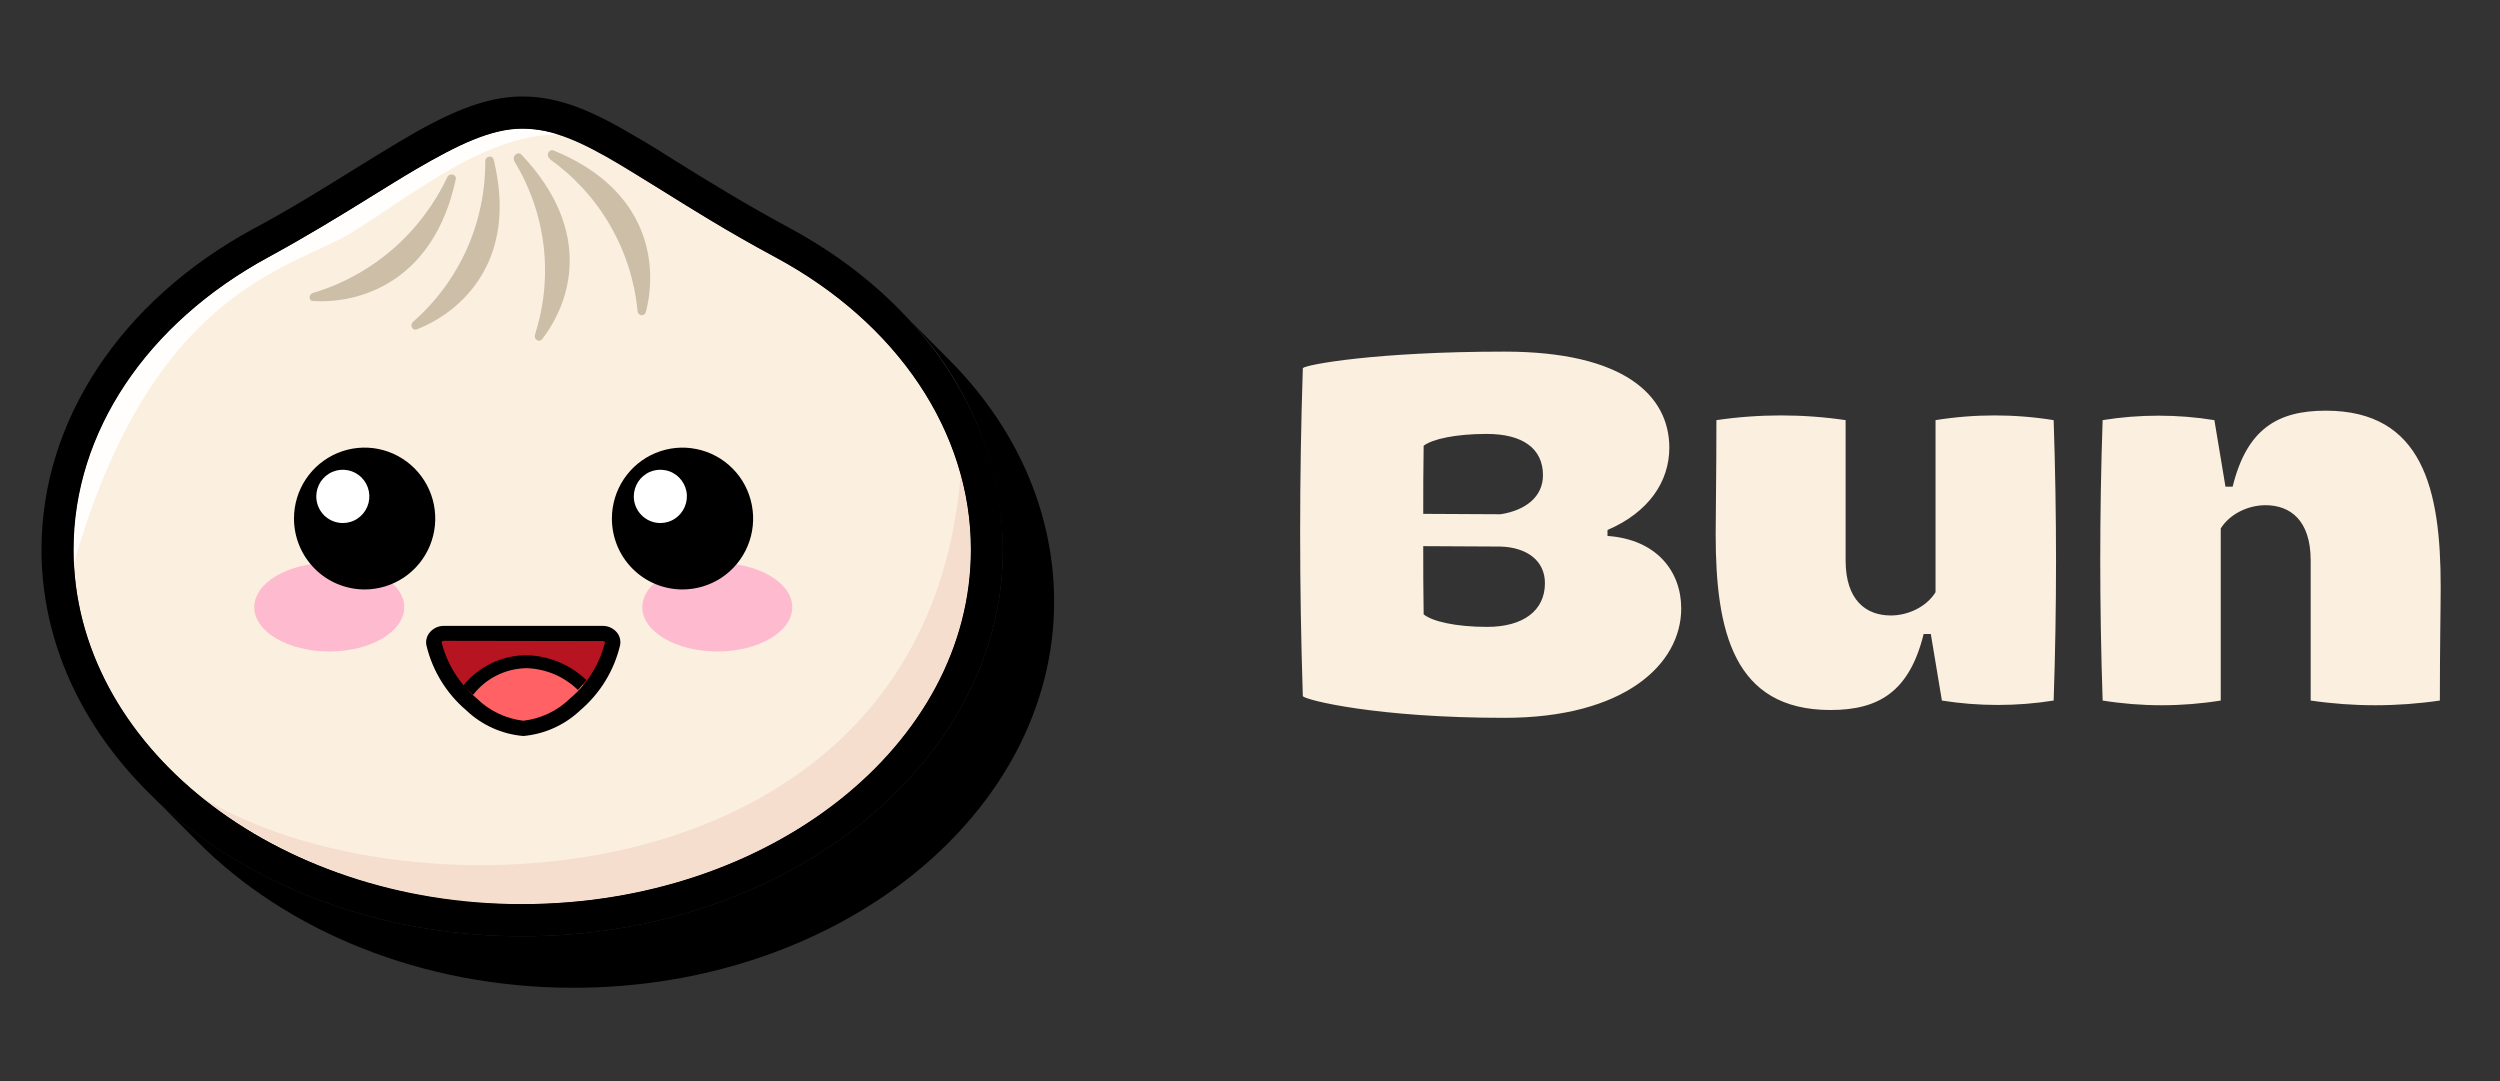 <svg width="37" height="16" viewBox="0 0 37 16" fill="none" xmlns="http://www.w3.org/2000/svg">
<rect x="0" y="0" width="37" height="16" fill="#333333" stroke="none"/>
<path d="M22.267 10.624C20.372 10.624 19.329 10.362 19.282 10.304C19.229 8.686 19.229 7.066 19.282 5.448C19.329 5.396 20.367 5.204 22.267 5.204C24.032 5.204 24.706 5.851 24.706 6.626C24.706 7.127 24.401 7.582 23.791 7.844V7.932C24.524 7.984 24.882 8.462 24.882 9.004C24.882 9.838 24.032 10.624 22.267 10.624ZM21.064 7.605L22.208 7.611C22.583 7.553 22.836 7.349 22.836 7.034C22.836 6.638 22.537 6.422 22.003 6.422C21.545 6.422 21.199 6.498 21.07 6.597C21.064 6.929 21.064 7.273 21.064 7.605ZM22.009 9.278C22.542 9.278 22.865 9.039 22.865 8.631C22.865 8.299 22.601 8.101 22.208 8.089L21.064 8.083C21.064 8.421 21.064 8.759 21.07 9.092C21.194 9.196 21.545 9.278 22.009 9.278ZM30.394 6.218C30.441 7.634 30.441 8.981 30.394 10.368C29.854 10.455 29.28 10.455 28.74 10.368L28.576 9.383H28.47C28.259 10.24 27.802 10.508 27.092 10.508C25.655 10.508 25.392 9.342 25.392 7.908C25.392 7.547 25.403 7.051 25.403 6.218C26.037 6.125 26.681 6.125 27.315 6.218V8.293C27.315 8.887 27.62 9.109 27.984 9.109C28.242 9.109 28.512 8.981 28.646 8.765V6.218C29.225 6.125 29.815 6.125 30.394 6.218ZM31.119 10.368C31.072 8.952 31.072 7.605 31.119 6.218C31.659 6.13 32.233 6.13 32.773 6.218L32.937 7.203H33.043C33.254 6.346 33.711 6.078 34.421 6.078C35.858 6.078 36.122 7.244 36.122 8.678C36.122 9.039 36.11 9.534 36.11 10.368C35.476 10.461 34.832 10.461 34.198 10.368V8.293C34.198 7.698 33.893 7.477 33.53 7.477C33.272 7.477 33.002 7.605 32.867 7.821V10.368C32.288 10.461 31.698 10.461 31.119 10.368Z" fill="#FBF0DF"/>
<g clip-path="url(#clip0_1237_20691)">
<path d="M14.006 5.284C13.976 5.251 13.943 5.219 13.911 5.188C13.879 5.158 13.849 5.124 13.816 5.093C13.784 5.063 13.754 5.028 13.721 4.998C13.689 4.967 13.659 4.933 13.627 4.903C13.594 4.872 13.564 4.838 13.532 4.807C13.499 4.777 13.469 4.743 13.437 4.712C13.405 4.682 13.374 4.647 13.342 4.617C14.283 5.545 14.822 6.809 14.843 8.133C14.843 11.289 11.652 13.857 7.728 13.857C5.531 13.857 3.566 13.051 2.259 11.788L2.354 11.884L2.449 11.979L2.543 12.074L2.638 12.169L2.733 12.265L2.828 12.36L2.923 12.455C4.228 13.771 6.237 14.619 8.487 14.619C12.411 14.619 15.601 12.051 15.601 8.905C15.601 7.56 15.025 6.286 14.006 5.284Z" fill="black"/>
<path d="M14.368 8.133C14.368 11.03 11.395 13.379 7.728 13.379C4.061 13.379 1.088 11.03 1.088 8.133C1.088 6.337 2.226 4.75 3.975 3.81C5.725 2.869 6.814 1.905 7.728 1.905C8.642 1.905 9.424 2.691 11.48 3.81C13.23 4.75 14.368 6.337 14.368 8.133Z" fill="#FBF0DF"/>
<path d="M14.368 8.133C14.367 7.761 14.316 7.391 14.216 7.032C13.698 13.375 5.992 13.68 2.962 11.783C4.324 12.843 6.005 13.406 7.728 13.379C11.39 13.379 14.368 11.027 14.368 8.133Z" fill="#F6DECE"/>
<path d="M5.172 3.461C6.021 2.95 7.147 1.992 8.255 1.99C8.085 1.935 7.907 1.906 7.728 1.905C7.269 1.905 6.779 2.143 6.163 2.501C5.948 2.627 5.726 2.766 5.491 2.91C5.049 3.185 4.543 3.495 3.973 3.806C2.167 4.787 1.088 6.404 1.088 8.133V8.36C2.238 4.282 4.326 3.971 5.172 3.461Z" fill="#FFFEFC"/>
<path fill-rule="evenodd" clip-rule="evenodd" d="M7.182 2.387C7.184 2.837 7.09 3.282 6.906 3.692C6.722 4.101 6.451 4.467 6.114 4.762C6.06 4.81 6.102 4.901 6.17 4.874C6.81 4.625 7.673 3.878 7.309 2.372C7.294 2.286 7.182 2.309 7.182 2.387ZM7.612 2.387C7.844 2.767 7.992 3.193 8.045 3.636C8.097 4.079 8.054 4.528 7.918 4.952C7.895 5.019 7.977 5.076 8.022 5.021C8.438 4.488 8.8 3.429 7.715 2.286C7.66 2.236 7.574 2.312 7.612 2.379V2.387ZM8.136 2.354C8.499 2.613 8.804 2.946 9.028 3.333C9.252 3.719 9.391 4.149 9.435 4.594C9.434 4.61 9.438 4.627 9.447 4.64C9.457 4.652 9.471 4.661 9.487 4.664C9.503 4.667 9.519 4.663 9.533 4.654C9.546 4.645 9.555 4.631 9.559 4.615C9.733 3.951 9.635 2.817 8.198 2.229C8.123 2.198 8.073 2.301 8.136 2.347V2.354ZM4.634 4.335C5.066 4.206 5.466 3.986 5.809 3.691C6.151 3.395 6.427 3.031 6.62 2.621C6.654 2.553 6.762 2.579 6.745 2.655C6.417 4.179 5.319 4.497 4.636 4.455C4.564 4.457 4.565 4.356 4.634 4.335Z" fill="#CCBEA7"/>
<path d="M7.729 13.857C3.805 13.857 0.614 11.289 0.614 8.133C0.614 6.228 1.787 4.451 3.75 3.386C4.319 3.082 4.807 2.775 5.241 2.506C5.48 2.358 5.706 2.219 5.924 2.089C6.59 1.693 7.159 1.428 7.729 1.428C8.298 1.428 8.795 1.657 9.417 2.026C9.607 2.135 9.797 2.253 10 2.383C10.472 2.676 11.005 3.007 11.707 3.386C13.671 4.451 14.843 6.226 14.843 8.133C14.843 11.289 11.652 13.857 7.729 13.857ZM7.729 1.904C7.27 1.904 6.78 2.143 6.163 2.501C5.949 2.626 5.727 2.765 5.492 2.91C5.05 3.184 4.543 3.495 3.974 3.805C2.168 4.786 1.089 6.403 1.089 8.133C1.089 11.026 4.067 13.381 7.729 13.381C11.39 13.381 14.369 11.026 14.369 8.133C14.369 6.403 13.289 4.786 11.481 3.809C10.764 3.428 10.204 3.07 9.751 2.788C9.544 2.661 9.354 2.543 9.182 2.438C8.607 2.095 8.188 1.904 7.729 1.904Z" fill="black"/>
<path d="M9.065 9.524C8.98 9.875 8.786 10.189 8.511 10.421C8.305 10.622 8.038 10.748 7.753 10.779C7.458 10.753 7.182 10.627 6.969 10.421C6.697 10.188 6.506 9.874 6.423 9.524C6.42 9.503 6.422 9.482 6.428 9.462C6.435 9.443 6.446 9.425 6.461 9.41C6.475 9.395 6.493 9.383 6.513 9.377C6.533 9.37 6.554 9.367 6.574 9.37H8.915C8.936 9.368 8.957 9.37 8.976 9.377C8.996 9.384 9.013 9.396 9.028 9.411C9.042 9.425 9.053 9.443 9.06 9.463C9.066 9.483 9.068 9.504 9.065 9.524Z" fill="#B71422"/>
<path d="M6.969 10.437C7.181 10.642 7.457 10.77 7.751 10.798C8.044 10.769 8.318 10.642 8.53 10.437C8.598 10.373 8.661 10.305 8.72 10.233C8.603 10.1 8.46 9.992 8.3 9.916C8.141 9.841 7.967 9.799 7.79 9.793C7.601 9.797 7.416 9.848 7.251 9.94C7.086 10.032 6.945 10.163 6.842 10.322C6.885 10.362 6.923 10.4 6.969 10.437Z" fill="#FF6164"/>
<path d="M7 10.286C7.094 10.164 7.214 10.065 7.352 9.996C7.49 9.927 7.641 9.891 7.795 9.889C8.079 9.898 8.349 10.013 8.553 10.211C8.597 10.164 8.639 10.114 8.679 10.065C8.437 9.834 8.118 9.703 7.785 9.697C7.607 9.699 7.431 9.74 7.271 9.817C7.111 9.895 6.969 10.008 6.857 10.146C6.902 10.195 6.95 10.242 7 10.286Z" fill="black"/>
<path d="M7.745 10.893C7.429 10.866 7.131 10.732 6.901 10.513C6.607 10.263 6.4 9.926 6.311 9.551C6.304 9.517 6.305 9.483 6.314 9.45C6.322 9.417 6.338 9.386 6.36 9.36C6.386 9.329 6.419 9.304 6.456 9.287C6.493 9.27 6.534 9.262 6.574 9.263H8.916C8.956 9.262 8.997 9.27 9.034 9.287C9.071 9.304 9.104 9.329 9.13 9.36C9.152 9.386 9.167 9.417 9.175 9.45C9.183 9.483 9.184 9.517 9.177 9.551C9.088 9.926 8.881 10.263 8.587 10.513C8.357 10.731 8.06 10.865 7.745 10.893ZM6.574 9.484C6.544 9.484 6.537 9.497 6.535 9.501C6.615 9.827 6.796 10.118 7.053 10.334C7.24 10.519 7.484 10.636 7.745 10.667C8.006 10.637 8.249 10.521 8.437 10.337C8.693 10.122 8.874 9.83 8.954 9.505C8.949 9.499 8.944 9.494 8.937 9.491C8.93 9.488 8.923 9.487 8.916 9.488L6.574 9.484Z" fill="black"/>
<path d="M10.616 9.642C11.229 9.642 11.726 9.348 11.726 8.987C11.726 8.625 11.229 8.331 10.616 8.331C10.003 8.331 9.506 8.625 9.506 8.987C9.506 9.348 10.003 9.642 10.616 9.642Z" fill="#FEBBD0"/>
<path d="M4.873 9.642C5.486 9.642 5.983 9.348 5.983 8.987C5.983 8.625 5.486 8.331 4.873 8.331C4.26 8.331 3.763 8.625 3.763 8.987C3.763 9.348 4.26 9.642 4.873 9.642Z" fill="#FEBBD0"/>
<path fill-rule="evenodd" clip-rule="evenodd" d="M5.395 8.724C5.601 8.724 5.804 8.663 5.976 8.548C6.148 8.433 6.282 8.269 6.362 8.077C6.441 7.885 6.462 7.674 6.422 7.471C6.382 7.267 6.282 7.08 6.136 6.933C5.99 6.786 5.804 6.686 5.601 6.645C5.398 6.604 5.188 6.625 4.997 6.704C4.806 6.784 4.642 6.918 4.527 7.091C4.412 7.264 4.351 7.467 4.351 7.674C4.351 7.952 4.461 8.219 4.657 8.416C4.852 8.613 5.118 8.723 5.395 8.724ZM10.094 8.724C10.301 8.725 10.504 8.665 10.677 8.551C10.85 8.436 10.985 8.273 11.065 8.081C11.145 7.89 11.167 7.678 11.127 7.474C11.088 7.27 10.989 7.082 10.843 6.935C10.697 6.787 10.511 6.687 10.308 6.646C10.105 6.604 9.895 6.625 9.703 6.704C9.512 6.783 9.348 6.918 9.233 7.09C9.118 7.263 9.056 7.466 9.056 7.674C9.056 7.951 9.164 8.218 9.359 8.414C9.553 8.611 9.818 8.722 10.094 8.724Z" fill="black"/>
<path fill-rule="evenodd" clip-rule="evenodd" d="M5.072 7.741C5.15 7.741 5.226 7.719 5.291 7.675C5.355 7.632 5.406 7.571 5.436 7.499C5.466 7.427 5.474 7.348 5.459 7.271C5.444 7.194 5.407 7.124 5.352 7.069C5.297 7.013 5.227 6.975 5.151 6.96C5.075 6.945 4.996 6.952 4.924 6.982C4.852 7.012 4.791 7.063 4.747 7.127C4.704 7.192 4.681 7.269 4.681 7.347C4.681 7.451 4.722 7.551 4.795 7.625C4.869 7.699 4.968 7.74 5.072 7.741ZM9.771 7.741C9.849 7.741 9.925 7.719 9.99 7.675C10.055 7.632 10.105 7.571 10.135 7.499C10.165 7.427 10.174 7.348 10.159 7.271C10.144 7.194 10.106 7.124 10.052 7.069C9.997 7.013 9.927 6.975 9.85 6.96C9.774 6.945 9.695 6.952 9.623 6.982C9.551 7.012 9.49 7.063 9.447 7.127C9.404 7.192 9.38 7.269 9.38 7.347C9.38 7.45 9.421 7.55 9.493 7.623C9.566 7.697 9.664 7.739 9.767 7.741H9.771Z" fill="white"/>
</g>
<defs>
<clipPath id="clip0_1237_20691">
<rect width="15.177" height="13.333" fill="white" transform="translate(0.519 1.333)"/>
</clipPath>
</defs>
</svg>
